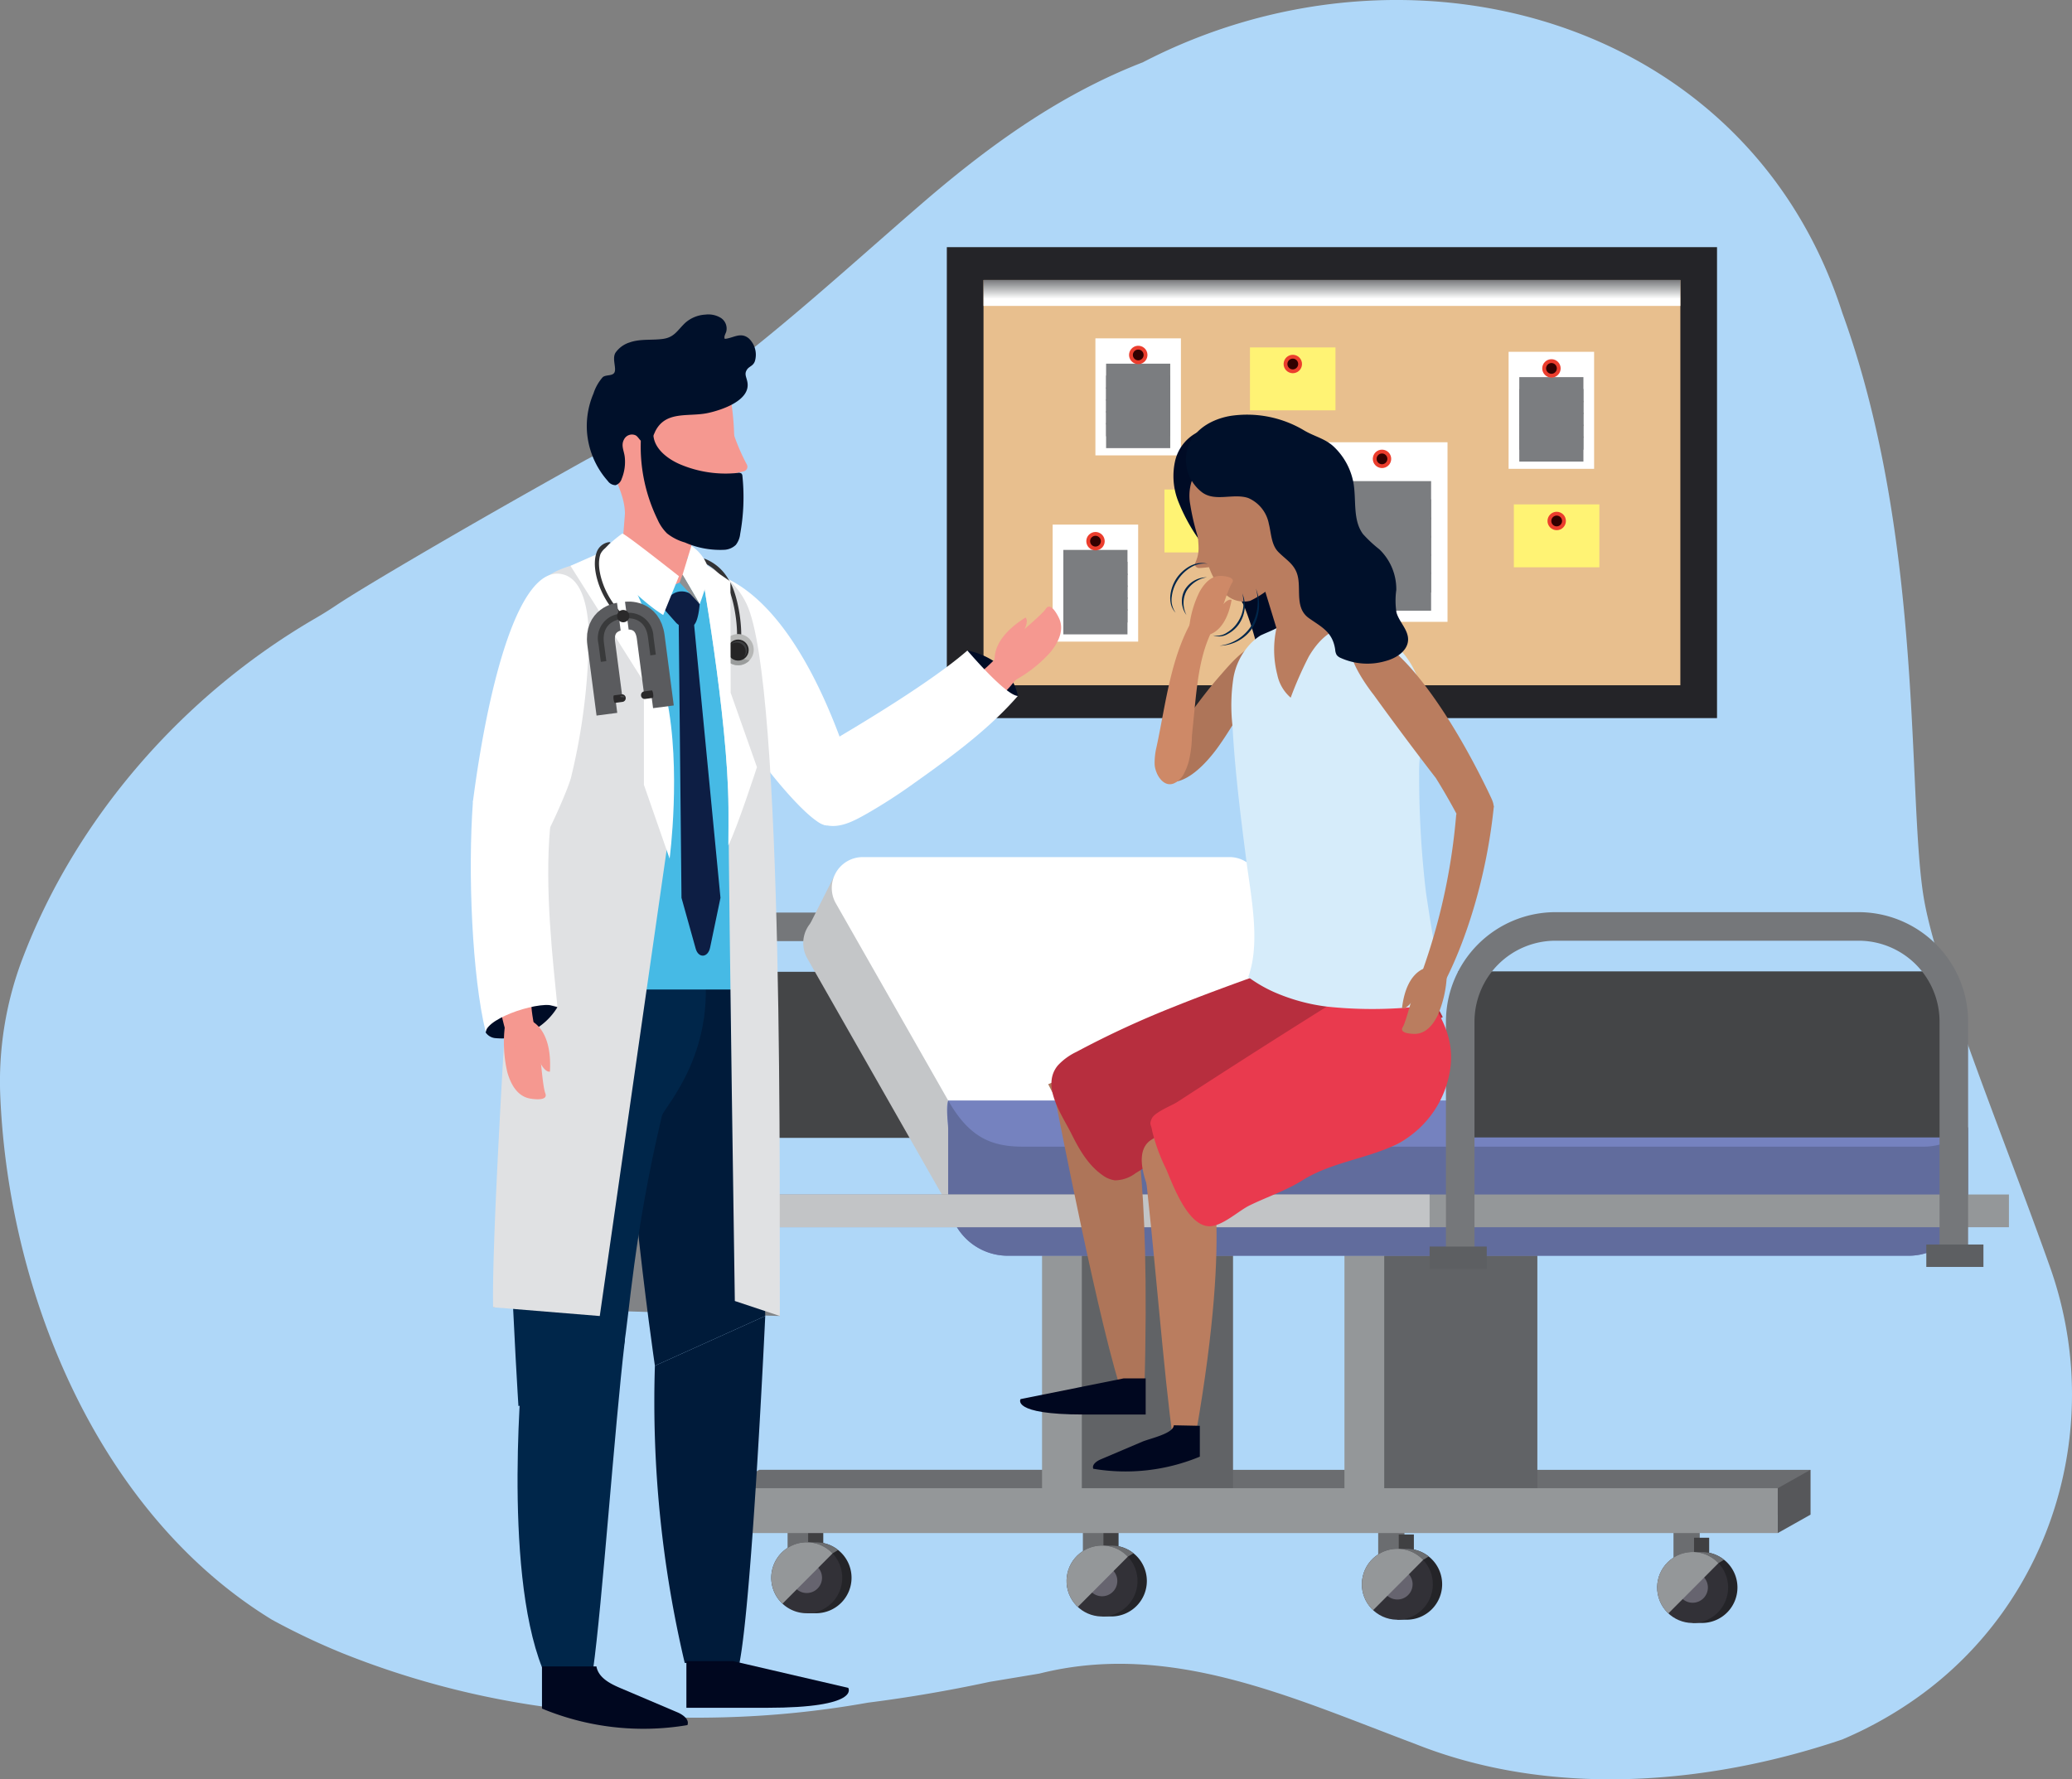 <svg xmlns="http://www.w3.org/2000/svg" xmlns:xlink="http://www.w3.org/1999/xlink" width="308.902" height="265.33" viewBox="0 0 308.902 265.33">
  <rect x="0" y="0" width="308.902" height="265.33" fill="#808080" stroke="none"/>
  <defs>
    <linearGradient id="linear-gradient" x1="0.5" y1="0.726" x2="0.5" y2="-0.938" gradientUnits="objectBoundingBox">
      <stop offset="0" stop-color="#fff"/>
      <stop offset="0.43" stop-color="#797b7e"/>
    </linearGradient>
  </defs>
  <g id="Grupo_12013" data-name="Grupo 12013" transform="translate(-177.84 -1228.949)">
    <path id="Trazado_10309" data-name="Trazado 10309" d="M629.422,173.247c-14.153-44.145-64.86-57.818-104.3-37.357q-3.609,1.4-7.023,3.109c-9.121,4.537-17.35,10.614-25.327,17.451-16.522,14.243-31.905,29.057-50.553,38.663-2.188,1.221-6.439,3.6-11.338,6.382-9.8,5.566-22.174,12.8-25.987,15.356q-1.476.99-3.012,1.884c-19.87,11.506-35.824,29.89-43.772,50.829l-.04.1a51.639,51.639,0,0,0-3.262,20.472c1.29,29.918,14.924,62.349,40.5,77.989a103.249,103.249,0,0,0,10.579,5.019,128.713,128.713,0,0,0,34.181,8.468,152.587,152.587,0,0,0,22.39,1.071,143.618,143.618,0,0,0,21.714-2.193c6.124-.774,12.185-1.822,18.126-3.1,2.526-.419,5.017-.832,7.429-1.236,19.509-4.911,37.74,3.635,55.972,10.472,19.941,7.976,43.3,6.267,63.71-.642a58.8,58.8,0,0,0,10.009-5.433q.588-.4,1.166-.808c20.248-14.4,28.11-40.723,19.823-64.147-6.541-18.487-16.624-42.85-18.759-54.641C639.011,246.373,641.821,207.393,629.422,173.247Z" transform="translate(-176.922 1102.358)" fill="#afd7f8"/>
    <g id="Grupo_10507" data-name="Grupo 10507" transform="translate(3999.713 1079.539)">
      <g id="Grupo_10453" data-name="Grupo 10453" transform="translate(-3680.715 186.266)">
        <g id="Grupo_10445" data-name="Grupo 10445" transform="translate(0 0)">
          <rect id="Rectángulo_2799" data-name="Rectángulo 2799" width="114.822" height="70.228" fill="#242428"/>
          <rect id="Rectángulo_2800" data-name="Rectángulo 2800" width="103.887" height="60.434" transform="translate(5.468 4.897)" fill="#e8bf8e"/>
          <rect id="Rectángulo_2801" data-name="Rectángulo 2801" width="103.887" height="3.865" transform="translate(5.468 4.897)" fill="url(#linear-gradient)" style="mix-blend-mode: multiply;isolation: isolate"/>
        </g>
        <g id="Grupo_10446" data-name="Grupo 10446" transform="translate(15.776 41.372)">
          <rect id="Rectángulo_2802" data-name="Rectángulo 2802" width="12.748" height="17.45" fill="#fff"/>
          <line id="Línea_108" data-name="Línea 108" x2="9.561" transform="translate(1.594 5.646)" fill="none" stroke="#7b7d80" stroke-miterlimit="10" stroke-width="3.742"/>
          <line id="Línea_109" data-name="Línea 109" x2="9.561" transform="translate(1.594 7.417)" fill="none" stroke="#7b7d80" stroke-miterlimit="10" stroke-width="3.742"/>
          <line id="Línea_110" data-name="Línea 110" x2="9.561" transform="translate(1.594 9.188)" fill="none" stroke="#7b7d80" stroke-miterlimit="10" stroke-width="3.742"/>
          <line id="Línea_111" data-name="Línea 111" x2="9.561" transform="translate(1.594 10.958)" fill="none" stroke="#7b7d80" stroke-miterlimit="10" stroke-width="3.742"/>
          <line id="Línea_112" data-name="Línea 112" x2="9.561" transform="translate(1.594 12.729)" fill="none" stroke="#7b7d80" stroke-miterlimit="10" stroke-width="3.742"/>
          <line id="Línea_113" data-name="Línea 113" x2="9.561" transform="translate(1.594 14.499)" fill="none" stroke="#7b7d80" stroke-miterlimit="10" stroke-width="3.742"/>
          <circle id="Elipse_674" data-name="Elipse 674" cx="1.372" cy="1.372" r="1.372" transform="translate(4.448 2.474) rotate(-45)" fill="#eb3d2d"/>
          <path id="Trazado_10197" data-name="Trazado 10197" d="M-3011.444,656.978a.8.8,0,0,1-.8.8.8.8,0,0,1-.8-.8.8.8,0,0,1,.8-.8A.8.8,0,0,1-3011.444,656.978Z" transform="translate(3018.63 -654.504)" fill="#310000"/>
        </g>
        <g id="Grupo_10447" data-name="Grupo 10447" transform="translate(22.15 13.6)">
          <rect id="Rectángulo_2803" data-name="Rectángulo 2803" width="12.748" height="17.45" fill="#fff"/>
          <line id="Línea_114" data-name="Línea 114" x2="9.561" transform="translate(1.594 5.646)" fill="none" stroke="#7b7d80" stroke-miterlimit="10" stroke-width="3.742"/>
          <line id="Línea_115" data-name="Línea 115" x2="9.561" transform="translate(1.594 7.417)" fill="none" stroke="#7b7d80" stroke-miterlimit="10" stroke-width="3.742"/>
          <line id="Línea_116" data-name="Línea 116" x2="9.561" transform="translate(1.594 9.188)" fill="none" stroke="#7b7d80" stroke-miterlimit="10" stroke-width="3.742"/>
          <line id="Línea_117" data-name="Línea 117" x2="9.561" transform="translate(1.594 10.958)" fill="none" stroke="#7b7d80" stroke-miterlimit="10" stroke-width="3.742"/>
          <line id="Línea_118" data-name="Línea 118" x2="9.561" transform="translate(1.594 12.729)" fill="none" stroke="#7b7d80" stroke-miterlimit="10" stroke-width="3.742"/>
          <line id="Línea_119" data-name="Línea 119" x2="9.561" transform="translate(1.594 14.499)" fill="none" stroke="#7b7d80" stroke-miterlimit="10" stroke-width="3.742"/>
          <circle id="Elipse_675" data-name="Elipse 675" cx="1.372" cy="1.372" r="1.372" transform="translate(4.462 2.242) rotate(-38.115)" fill="#eb3d2d"/>
          <path id="Trazado_10198" data-name="Trazado 10198" d="M-2966.542,461.339a.8.8,0,0,1-.8.8.8.8,0,0,1-.8-.8.8.8,0,0,1,.8-.8A.8.8,0,0,1-2966.542,461.339Z" transform="translate(2973.728 -458.865)" fill="#310000"/>
        </g>
        <g id="Grupo_10448" data-name="Grupo 10448" transform="translate(83.75 15.606)">
          <rect id="Rectángulo_2804" data-name="Rectángulo 2804" width="12.748" height="17.45" fill="#fff"/>
          <line id="Línea_120" data-name="Línea 120" x2="9.561" transform="translate(1.594 5.646)" fill="none" stroke="#7b7d80" stroke-miterlimit="10" stroke-width="3.742"/>
          <line id="Línea_121" data-name="Línea 121" x2="9.561" transform="translate(1.594 7.417)" fill="none" stroke="#7b7d80" stroke-miterlimit="10" stroke-width="3.742"/>
          <line id="Línea_122" data-name="Línea 122" x2="9.561" transform="translate(1.594 9.188)" fill="none" stroke="#7b7d80" stroke-miterlimit="10" stroke-width="3.742"/>
          <line id="Línea_123" data-name="Línea 123" x2="9.561" transform="translate(1.594 10.958)" fill="none" stroke="#7b7d80" stroke-miterlimit="10" stroke-width="3.742"/>
          <line id="Línea_124" data-name="Línea 124" x2="9.561" transform="translate(1.594 12.729)" fill="none" stroke="#7b7d80" stroke-miterlimit="10" stroke-width="3.742"/>
          <line id="Línea_125" data-name="Línea 125" x2="9.561" transform="translate(1.594 14.499)" fill="none" stroke="#7b7d80" stroke-miterlimit="10" stroke-width="3.742"/>
          <circle id="Elipse_676" data-name="Elipse 676" cx="1.372" cy="1.372" r="1.372" transform="translate(4.448 2.474) rotate(-45)" fill="#eb3d2d"/>
          <path id="Trazado_10199" data-name="Trazado 10199" d="M-2532.6,475.472a.8.8,0,0,1-.8.8.8.8,0,0,1-.8-.8.8.8,0,0,1,.8-.8A.8.8,0,0,1-2532.6,475.472Z" transform="translate(2539.79 -472.997)" fill="#310000"/>
        </g>
        <g id="Grupo_10449" data-name="Grupo 10449" transform="translate(55.081 29.095)">
          <rect id="Rectángulo_2805" data-name="Rectángulo 2805" width="19.561" height="26.777" fill="#fff"/>
          <line id="Línea_126" data-name="Línea 126" x2="14.671" transform="translate(2.445 8.664)" fill="none" stroke="#7b7d80" stroke-miterlimit="10" stroke-width="5.742"/>
          <line id="Línea_127" data-name="Línea 127" x2="14.671" transform="translate(2.445 11.381)" fill="none" stroke="#7b7d80" stroke-miterlimit="10" stroke-width="5.742"/>
          <line id="Línea_128" data-name="Línea 128" x2="14.671" transform="translate(2.445 14.098)" fill="none" stroke="#7b7d80" stroke-miterlimit="10" stroke-width="5.742"/>
          <line id="Línea_129" data-name="Línea 129" x2="14.671" transform="translate(2.445 16.815)" fill="none" stroke="#7b7d80" stroke-miterlimit="10" stroke-width="5.742"/>
          <line id="Línea_130" data-name="Línea 130" x2="14.671" transform="translate(2.445 19.532)" fill="none" stroke="#7b7d80" stroke-miterlimit="10" stroke-width="5.742"/>
          <line id="Línea_131" data-name="Línea 131" x2="14.671" transform="translate(2.445 22.249)" fill="none" stroke="#7b7d80" stroke-miterlimit="10" stroke-width="5.742"/>
          <circle id="Elipse_677" data-name="Elipse 677" cx="1.372" cy="1.372" r="1.372" transform="translate(8.145 3.494) rotate(-76.717)" fill="#eb3d2d"/>
          <path id="Trazado_10200" data-name="Trazado 10200" d="M-2710.562,570.491a.8.8,0,0,1-.8.8.8.8,0,0,1-.8-.8.8.8,0,0,1,.8-.8A.8.8,0,0,1-2710.562,570.491Z" transform="translate(2721.155 -568.017)" fill="#310000"/>
        </g>
        <g id="Grupo_10450" data-name="Grupo 10450" transform="translate(32.443 36.143)">
          <rect id="Rectángulo_2806" data-name="Rectángulo 2806" width="12.748" height="9.38" fill="#fff374"/>
          <circle id="Elipse_678" data-name="Elipse 678" cx="1.372" cy="1.372" r="1.372" transform="translate(5.017 1.102)" fill="#eb3d2d"/>
          <path id="Trazado_10201" data-name="Trazado 10201" d="M-2894.033,620.142a.8.8,0,0,1-.8.8.8.8,0,0,1-.8-.8.8.8,0,0,1,.8-.8A.8.8,0,0,1-2894.033,620.142Z" transform="translate(2901.219 -617.668)" fill="#310000"/>
        </g>
        <g id="Grupo_10451" data-name="Grupo 10451" transform="translate(45.191 14.951)">
          <rect id="Rectángulo_2807" data-name="Rectángulo 2807" width="12.748" height="9.38" fill="#fff374"/>
          <circle id="Elipse_679" data-name="Elipse 679" cx="1.372" cy="1.372" r="1.372" transform="translate(4.738 3.494) rotate(-76.718)" fill="#eb3d2d"/>
          <path id="Trazado_10202" data-name="Trazado 10202" d="M-2804.23,470.857a.8.8,0,0,1-.8.8.8.8,0,0,1-.8-.8.8.8,0,0,1,.8-.8A.8.8,0,0,1-2804.23,470.857Z" transform="translate(2811.416 -468.383)" fill="#310000"/>
        </g>
        <g id="Grupo_10452" data-name="Grupo 10452" transform="translate(84.533 38.359)">
          <rect id="Rectángulo_2808" data-name="Rectángulo 2808" width="12.748" height="9.38" fill="#fff374"/>
          <circle id="Elipse_680" data-name="Elipse 680" cx="1.372" cy="1.372" r="1.372" transform="translate(4.448 2.474) rotate(-45)" fill="#eb3d2d"/>
          <path id="Trazado_10203" data-name="Trazado 10203" d="M-2527.092,635.751a.8.8,0,0,1-.8.8.8.8,0,0,1-.8-.8.8.8,0,0,1,.8-.8A.8.8,0,0,1-2527.092,635.751Z" transform="translate(2534.278 -633.277)" fill="#310000"/>
        </g>
      </g>
      <g id="Grupo_10466" data-name="Grupo 10466" transform="translate(-3738.29 277.22)">
        <g id="Grupo_10455" data-name="Grupo 10455" transform="translate(31.401 98.846)">
          <rect id="Rectángulo_2809" data-name="Rectángulo 2809" width="3.913" height="4.831" transform="translate(2.433)" fill="#6b6d70"/>
          <rect id="Rectángulo_2810" data-name="Rectángulo 2810" width="2.255" height="3.066" transform="translate(5.498 1.196)" fill="#404042"/>
          <g id="Grupo_10454" data-name="Grupo 10454" transform="translate(0 3.33)">
            <path id="Trazado_10204" data-name="Trazado 10204" d="M-3327.574,1718.7a5.289,5.289,0,0,0-5.169-5.287v0h-1.509v.185a5.291,5.291,0,0,0-3.9,5.1,5.291,5.291,0,0,0,3.9,5.1v.185h1.509v0A5.289,5.289,0,0,0-3327.574,1718.7Z" transform="translate(3339.542 -1713.407)" fill="#242428"/>
            <path id="Trazado_10205" data-name="Trazado 10205" d="M-3332.784,1717.164c.738-.76,2.353-2.095,2.376-2.1.175-.117.66-.394.836-.506a5.266,5.266,0,0,0-3.172-1.15v0h-1.509v.185a5.291,5.291,0,0,0-3.9,5.1,5.257,5.257,0,0,0,.887,2.93C-3335.77,1720.142-3334.252,1718.676-3332.784,1717.164Z" transform="translate(3339.542 -1713.407)" fill="#6b6d70"/>
            <path id="Trazado_10206" data-name="Trazado 10206" d="M-3337.354,1718.7a5.29,5.29,0,0,1-5.29,5.29,5.29,5.29,0,0,1-5.29-5.29,5.29,5.29,0,0,1,5.29-5.29A5.29,5.29,0,0,1-3337.354,1718.7Z" transform="translate(3347.934 -1713.407)" fill="#323137"/>
            <path id="Trazado_10207" data-name="Trazado 10207" d="M-3322.141,1736.925a2.274,2.274,0,0,1-2.274,2.274,2.274,2.274,0,0,1-2.274-2.274,2.274,2.274,0,0,1,2.274-2.274A2.274,2.274,0,0,1-3322.141,1736.925Z" transform="translate(3329.706 -1731.635)" fill="#66646f"/>
            <path id="Trazado_10208" data-name="Trazado 10208" d="M-3346.258,1722.558q3.734-3.742,7.459-7.492a5.274,5.274,0,0,0-3.845-1.659,5.29,5.29,0,0,0-5.29,5.29A5.273,5.273,0,0,0-3346.258,1722.558Z" transform="translate(3347.934 -1713.407)" fill="#949799"/>
          </g>
        </g>
        <g id="Grupo_10457" data-name="Grupo 10457" transform="translate(73.609 99.331)">
          <rect id="Rectángulo_2811" data-name="Rectángulo 2811" width="3.913" height="4.831" transform="translate(4.249)" fill="#6b6d70"/>
          <rect id="Rectángulo_2812" data-name="Rectángulo 2812" width="2.255" height="3.066" transform="translate(7.314 1.196)" fill="#404042"/>
          <g id="Grupo_10456" data-name="Grupo 10456" transform="translate(0 1.513)">
            <path id="Trazado_10209" data-name="Trazado 10209" d="M-3017.445,1722.113a5.289,5.289,0,0,0-5.169-5.287v0h-1.509v.185a5.291,5.291,0,0,0-3.9,5.1,5.291,5.291,0,0,0,3.9,5.1v.185h1.509v0A5.289,5.289,0,0,0-3017.445,1722.113Z" transform="translate(3031.23 -1715.006)" fill="#242428"/>
            <path id="Trazado_10210" data-name="Trazado 10210" d="M-3022.655,1720.58c.738-.76,2.352-2.095,2.376-2.1.175-.117.66-.394.837-.506a5.268,5.268,0,0,0-3.173-1.15v0h-1.509v.185a5.291,5.291,0,0,0-3.9,5.1,5.26,5.26,0,0,0,.887,2.93C-3025.641,1723.558-3024.123,1722.092-3022.655,1720.58Z" transform="translate(3031.23 -1715.006)" fill="#6b6d70"/>
            <circle id="Elipse_681" data-name="Elipse 681" cx="5.29" cy="5.29" r="5.29" transform="translate(0 4.769) rotate(-26.79)" fill="#323137"/>
            <circle id="Elipse_682" data-name="Elipse 682" cx="2.274" cy="2.274" r="2.274" transform="matrix(0.848, -0.531, 0.531, 0.848, 3.972, 6.386)" fill="#66646f"/>
            <path id="Trazado_10211" data-name="Trazado 10211" d="M-3036.13,1725.974q3.734-3.741,7.459-7.492a5.274,5.274,0,0,0-3.845-1.659,5.29,5.29,0,0,0-5.29,5.29A5.274,5.274,0,0,0-3036.13,1725.974Z" transform="translate(3039.623 -1715.006)" fill="#949799"/>
          </g>
        </g>
        <g id="Grupo_10459" data-name="Grupo 10459" transform="translate(118.406 99.816)">
          <rect id="Rectángulo_2813" data-name="Rectángulo 2813" width="3.913" height="4.831" transform="translate(3.477)" fill="#6b6d70"/>
          <rect id="Rectángulo_2814" data-name="Rectángulo 2814" width="2.255" height="3.066" transform="translate(6.542 1.196)" fill="#404042"/>
          <g id="Grupo_10458" data-name="Grupo 10458" transform="translate(0 2.285)">
            <path id="Trazado_10212" data-name="Trazado 10212" d="M-2707.317,1725.528a5.289,5.289,0,0,0-5.169-5.287v0H-2714v.185a5.291,5.291,0,0,0-3.9,5.1,5.291,5.291,0,0,0,3.9,5.1v.185h1.509v0A5.289,5.289,0,0,0-2707.317,1725.528Z" transform="translate(2720.33 -1719.193)" fill="#242428"/>
            <path id="Trazado_10213" data-name="Trazado 10213" d="M-2712.527,1723.995c.738-.76,2.352-2.095,2.376-2.1.175-.117.659-.394.836-.506a5.266,5.266,0,0,0-3.172-1.15v0H-2714v.185a5.291,5.291,0,0,0-3.9,5.1,5.26,5.26,0,0,0,.887,2.93C-2715.513,1726.973-2713.995,1725.507-2712.527,1723.995Z" transform="translate(2720.33 -1719.193)" fill="#6b6d70"/>
            <circle id="Elipse_683" data-name="Elipse 683" cx="5.29" cy="5.29" r="5.29" transform="translate(0 10.314) rotate(-77.142)" fill="#323137"/>
            <circle id="Elipse_684" data-name="Elipse 684" cx="2.274" cy="2.274" r="2.274" transform="translate(3.268 5.365) rotate(-27.453)" fill="#66646f"/>
            <path id="Trazado_10214" data-name="Trazado 10214" d="M-2726,1729.389q3.734-3.741,7.459-7.492a5.274,5.274,0,0,0-3.845-1.659,5.29,5.29,0,0,0-5.29,5.29A5.274,5.274,0,0,0-2726,1729.389Z" transform="translate(2728.722 -1719.193)" fill="#949799"/>
          </g>
        </g>
        <g id="Grupo_10461" data-name="Grupo 10461" transform="translate(161.88 100.301)">
          <rect id="Rectángulo_2815" data-name="Rectángulo 2815" width="3.913" height="4.831" transform="translate(4.028)" fill="#6b6d70"/>
          <rect id="Rectángulo_2816" data-name="Rectángulo 2816" width="2.255" height="3.066" transform="translate(7.093 1.196)" fill="#404042"/>
          <g id="Grupo_10460" data-name="Grupo 10460" transform="translate(0 1.735)">
            <path id="Trazado_10215" data-name="Trazado 10215" d="M-2397.188,1728.944a5.289,5.289,0,0,0-5.169-5.287v0h-1.509v.185a5.292,5.292,0,0,0-3.9,5.1,5.292,5.292,0,0,0,3.9,5.1v.185h1.509v0A5.289,5.289,0,0,0-2397.188,1728.944Z" transform="translate(2410.751 -1722.059)" fill="#242428"/>
            <path id="Trazado_10216" data-name="Trazado 10216" d="M-2402.4,1727.411c.738-.76,2.352-2.095,2.376-2.1.175-.117.66-.394.837-.506a5.266,5.266,0,0,0-3.172-1.15v0h-1.509v.185a5.292,5.292,0,0,0-3.9,5.1,5.261,5.261,0,0,0,.887,2.93C-2405.384,1730.389-2403.866,1728.923-2402.4,1727.411Z" transform="translate(2410.751 -1722.059)" fill="#6b6d70"/>
            <circle id="Elipse_685" data-name="Elipse 685" cx="5.29" cy="5.29" r="5.29" transform="translate(0 3.958) rotate(-21.971)" fill="#323137"/>
            <circle id="Elipse_686" data-name="Elipse 686" cx="2.274" cy="2.274" r="2.274" transform="matrix(0.925, -0.379, 0.379, 0.925, 3.918, 5.642)" fill="#66646f"/>
            <path id="Trazado_10217" data-name="Trazado 10217" d="M-2415.874,1732.8q3.735-3.741,7.459-7.492a5.273,5.273,0,0,0-3.845-1.659,5.29,5.29,0,0,0-5.29,5.29A5.275,5.275,0,0,0-2415.874,1732.8Z" transform="translate(2419.144 -1722.059)" fill="#949799"/>
          </g>
        </g>
        <rect id="Rectángulo_2817" data-name="Rectángulo 2817" width="156.718" height="6.69" transform="translate(29.6 91.375)" fill="#6b6d70"/>
        <path id="Trazado_10218" data-name="Trazado 10218" d="M-3394.9,1640.062l4.866-2.737h48.1l-4.713,7.4-48.252-3.7" transform="translate(3419.631 -1545.95)" fill="#6b6d70"/>
        <rect id="Rectángulo_2818" data-name="Rectángulo 2818" width="25.507" height="38.407" transform="translate(74.735 56.314)" fill="#616366"/>
        <rect id="Rectángulo_2819" data-name="Rectángulo 2819" width="25.507" height="38.407" transform="translate(120.104 58.138)" fill="#616366"/>
        <rect id="Rectángulo_2820" data-name="Rectángulo 2820" width="5.93" height="38.407" transform="translate(71.77 58.138)" fill="#949799"/>
        <rect id="Rectángulo_2821" data-name="Rectángulo 2821" width="5.93" height="38.407" transform="translate(116.854 58.138)" fill="#949799"/>
        <rect id="Rectángulo_2822" data-name="Rectángulo 2822" width="74.051" height="24.764" transform="translate(7.907 17.105)" fill="#444547"/>
        <g id="Grupo_10463" data-name="Grupo 10463" transform="translate(3.649 8.274)">
          <g id="Grupo_10462" data-name="Grupo 10462" transform="translate(2.433)">
            <path id="Trazado_10219" data-name="Trazado 10219" d="M-3452.695,1068.25v34.643h4.258V1068.25a16.343,16.343,0,0,0-16.324-16.325h-45.2a16.343,16.343,0,0,0-16.324,16.325v34.908h4.258V1068.25a12.081,12.081,0,0,1,12.067-12.067h45.2A12.081,12.081,0,0,1-3452.695,1068.25Z" transform="translate(3526.289 -1051.925)" fill="#75777a"/>
          </g>
          <rect id="Rectángulo_2823" data-name="Rectángulo 2823" width="8.515" height="3.345" transform="translate(0 49.864)" fill="#5d5f62"/>
        </g>
        <path id="Trazado_10220" data-name="Trazado 10220" d="M-3255.09,1051.482h-54.685a4.614,4.614,0,0,0-4.009,6.9l22.832,40.077h69.945l-30.256-44.938A4.614,4.614,0,0,0-3255.09,1051.482Z" transform="translate(3350.557 -1043.271)" fill="#c4c6c8"/>
        <path id="Trazado_10221" data-name="Trazado 10221" d="M-3306.919,1017.541l3.816-7.573,9.646,9.28-11.962,3.852Z" transform="translate(3344.142 -1007.65)" fill="#c4c6c8"/>
        <path id="Trazado_10222" data-name="Trazado 10222" d="M-3225.1,993.641h-54.684a4.614,4.614,0,0,0-4.009,6.9l22.832,40.077h69.945l-30.256-44.938A4.614,4.614,0,0,0-3225.1,993.641Z" transform="translate(3324.823 -993.641)" fill="#fff"/>
        <path id="Trazado_10223" data-name="Trazado 10223" d="M-3012.841,1249.347h-150.331c-.4,1,0,3.344,0,4.485v9.807a8.878,8.878,0,0,0,8.853,8.853h134.349a8.816,8.816,0,0,0,6.068-2.425q.24-2.173.6-4.329.206-1.233.462-2.458Z" transform="translate(3220.953 -1213.048)" fill="#7582bf"/>
        <path id="Trazado_10224" data-name="Trazado 10224" d="M-3017.384,1256.228h-134.349c-4.693,0-8-1.374-11.134-6.881-.284,2.763,0,2.208,0,4.485v9.807a8.879,8.879,0,0,0,8.853,8.853h134.349a8.879,8.879,0,0,0,8.853-8.853v-9.807c0-.176-.007-.35-.017-.523A8.835,8.835,0,0,1-3017.384,1256.228Z" transform="translate(3220.647 -1213.048)" fill="#616c9d"/>
        <rect id="Rectángulo_2824" data-name="Rectángulo 2824" width="74.05" height="24.764" transform="translate(133.808 17.042)" fill="#444547"/>
        <rect id="Rectángulo_2825" data-name="Rectángulo 2825" width="215.917" height="4.882" transform="translate(0 50.313)" fill="#949799"/>
        <rect id="Rectángulo_2826" data-name="Rectángulo 2826" width="129.55" height="4.882" transform="translate(0 50.313)" fill="#c2c4c6"/>
        <g id="Grupo_10465" data-name="Grupo 10465" transform="translate(129.55 8.211)">
          <g id="Grupo_10464" data-name="Grupo 10464" transform="translate(2.433)">
            <path id="Trazado_10225" data-name="Trazado 10225" d="M-2635.134,1102.715v-34.908a12.081,12.081,0,0,1,12.067-12.067h45.2a12.081,12.081,0,0,1,12.067,12.067v34.908h4.258v-34.908a16.343,16.343,0,0,0-16.324-16.324h-45.2a16.343,16.343,0,0,0-16.324,16.324v34.908Z" transform="translate(2639.391 -1051.482)" fill="#75777a"/>
          </g>
          <rect id="Rectángulo_2827" data-name="Rectángulo 2827" width="8.515" height="3.345" transform="translate(0 49.865)" fill="#5d5f62"/>
          <rect id="Rectángulo_2828" data-name="Rectángulo 2828" width="8.515" height="3.345" transform="translate(74.05 49.56)" fill="#5d5f62"/>
        </g>
        <path id="Trazado_10226" data-name="Trazado 10226" d="M-2286.051,1637.325l-4.866,2.737v6.69l4.866-2.737Z" transform="translate(2472.368 -1545.95)" fill="#56575a"/>
        <rect id="Rectángulo_2829" data-name="Rectángulo 2829" width="156.717" height="6.69" transform="translate(24.734 94.112)" fill="#949799"/>
      </g>
      <g id="Grupo_10489" data-name="Grupo 10489" transform="translate(-3751.685 196.303)">
        <path id="Trazado_10227" data-name="Trazado 10227" d="M-3640.047,1062.654l42.746,1.3-13.45-68.118Z" transform="translate(3643.375 -914.604)" fill="#818386"/>
        <path id="Trazado_10228" data-name="Trazado 10228" d="M-3496.658,623.254l-9.521-1.152-.9,11.35,10.964.562Z" transform="translate(3529.282 -593.927)" fill="#f59890"/>
        <g id="Grupo_10474" data-name="Grupo 10474" transform="translate(28.686 37.974)">
          <path id="Trazado_10229" data-name="Trazado 10229" d="M-3141.989,776.663s6.3.961,7.534,6.766a1.959,1.959,0,0,1-1.777-.023c-2.834-1.1-5.851-3.027-5.757-6.744" transform="translate(3187.336 -764.522)" fill="#000c26"/>
          <path id="Trazado_10230" data-name="Trazado 10230" d="M-3113.15,749.322s-1.6-3.563,4.408-7.325c0,0,.778.55-.79,2.837a38.393,38.393,0,0,1-2.854,3.8A4,4,0,0,1-3113.15,749.322Z" transform="translate(3162.754 -734.777)" fill="#f59890"/>
          <path id="Trazado_10231" data-name="Trazado 10231" d="M-3109.6,741.653a19.671,19.671,0,0,0,5.526-4.341c2.058-2.565,1.631-4.237,1.21-5.1-.287-.585-1.246-2.364-1.928-1.33s-5.053,4.55-6.036,5.555a5.832,5.832,0,0,0-1.421,3.464A27,27,0,0,0-3109.6,741.653Z" transform="translate(3161.84 -724.971)" fill="#f59890"/>
          <g id="Grupo_10467" data-name="Grupo 10467" transform="translate(26.225 11.434)">
            <path id="Trazado_10232" data-name="Trazado 10232" d="M-3274.785,796.163c-1.593-.38-1.5.6-1.746-1.814-.207-2.026-.133-5.865-.135-5.864,8.779-5.09,17.879-9.412,22.919-14.507,5.648-5.709,4.767,1.027,4.767,1.027C-3254.255,782.275-3264.277,789.829-3274.785,796.163Z" transform="translate(3276.677 -771.683)" fill="#f59890"/>
          </g>
          <g id="Grupo_10468" data-name="Grupo 10468" transform="translate(4.769 1.302)">
            <path id="Trazado_10233" data-name="Trazado 10233" d="M-3407.346,733.8c.747.052.974.213,2.346-1.182,1.072-1.089.441-2.2.01-3.374-6.867-17.275-15.483-29.7-20.59-28.9-4.916.773-.225,10.475-.225,10.475a130.627,130.627,0,0,0,9.111,16.1c1.015,1.519,7.117,9.946,8.735,9.965C-3407.958,736.885-3407.347,733.8-3407.346,733.8Z" transform="translate(3427.824 -700.308)" fill="#f59890"/>
          </g>
          <g id="Grupo_10470" data-name="Grupo 10470" transform="translate(22.171 12.141)">
            <g id="Grupo_10469" data-name="Grupo 10469">
              <path id="Trazado_10234" data-name="Trazado 10234" d="M-3282.061,776.663c1.088,1.254,5.792,6.643,7.519,6.777-4.335,4.984-9.953,9.092-15.311,12.895a80.9,80.9,0,0,1-7.2,4.659c-1.927,1.08-4.2,2.368-6.484,1.6-1.633-.547-1.24-1.619-1.314-2.933-.058-1-.12-2.007-.151-3.014-.014-.461-.45-4.631-.093-4.826C-3297.1,787.186-3287.279,781.19-3282.061,776.663Z" transform="translate(3305.237 -776.663)" fill="#fff"/>
            </g>
          </g>
          <g id="Grupo_10473" data-name="Grupo 10473">
            <g id="Grupo_10472" data-name="Grupo 10472">
              <g id="Grupo_10471" data-name="Grupo 10471">
                <path id="Trazado_10235" data-name="Trazado 10235" d="M-3436.17,725.928c.747.052.974.213,2.346-1.182,1.072-1.089.357-4-.074-5.176-4.782-14.279-13.393-30.255-26.134-28.266-4.931.77,4.886,13,4.886,13a92.843,92.843,0,0,0,8.363,15.41c1.015,1.519,7.536,9.729,9.805,9.646C-3436.976,729.358-3436.171,725.927-3436.17,725.928Z" transform="translate(3461.417 -691.136)" fill="#fff"/>
              </g>
            </g>
          </g>
        </g>
        <path id="Trazado_10236" data-name="Trazado 10236" d="M-3481.07,1122.853l.963,49.143-16.451,7.424s-6.208-42.294-3.826-55.529C-3499.646,1119.788-3481.07,1122.853-3481.07,1122.853Z" transform="translate(3524.005 -1022.65)" fill="#001b3a"/>
        <path id="Trazado_10237" data-name="Trazado 10237" d="M-3596.031,1087.156c2.861,14.447-5.648,23.057-5.96,24.375-4.231,17.825-4.852,29.811-5.7,34.465-1.025,5.61-15.691,8.808-15.691,8.808s-2.882-45.248-1-57.642C-3623.759,1093.034-3596.911,1082.713-3596.031,1087.156Z" transform="translate(3630.484 -992.029)" fill="#00264a"/>
        <path id="Trazado_10238" data-name="Trazado 10238" d="M-3542.3,724.406l-27.159-.18c-.307-12.378-2.984-42.513-.139-44.877,7.375-6.127,15.433-5.968,21.733-1.711C-3545.452,679.273-3542.667,711.512-3542.3,724.406Z" transform="translate(3584.044 -638.954)" fill="#f59890"/>
        <path id="Trazado_10239" data-name="Trazado 10239" d="M-3392.889,941.6" transform="translate(3431.303 -868.074)" fill="#f59890"/>
        <path id="Trazado_10240" data-name="Trazado 10240" d="M-3569.875,683.945c-1.45-2.464-4.322-6.241-8.328-6.895a3.083,3.083,0,0,1,.347.148c.75,1.613-.106,4.061-3.488,4.061a9.716,9.716,0,0,1-5.823-2.268,4.773,4.773,0,0,1-1.4-2.25c-3.148.668-9.941,2.642-11.921,4.934-2.238,2.589.057,44.992.438,59.8h31.713C-3568.436,726.1-3565.476,691.419-3569.875,683.945Z" transform="translate(3610.265 -640.811)" fill="#46bae5"/>
        <path id="Trazado_10241" data-name="Trazado 10241" d="M-3415.846,689.812c-1.536-3.219-4.035-4.917-6.948-6.268,0,0,4.179,23.119,4.245,36.633.075,15.557.949,73.583.949,73.583l6.711,2.233C-3410.984,780.62-3410.182,701.682-3415.846,689.812Z" transform="translate(3456.963 -646.647)" fill="#e0e1e3"/>
        <path id="Trazado_10242" data-name="Trazado 10242" d="M-3622.25,681.094a3.787,3.787,0,0,1,0-3.181v-.442c-3.306.838-10.593,1.45-11.456,5.4-.782,3.573-6.825,90.074-6.445,106.618l15.9,1.3,10.412-72.569-1.516-20.528Z" transform="translate(3643.479 -641.436)" fill="#e0e1e3"/>
        <g id="Grupo_10479" data-name="Grupo 10479" transform="translate(0 38.65)">
          <path id="Trazado_10243" data-name="Trazado 10243" d="M-3637.165,1147.054s-9.692-3.119-10.695,3.771a1.959,1.959,0,0,0,1.56.852,9.706,9.706,0,0,0,9.135-4.623" transform="translate(3650.079 -1082.404)" fill="#000c26"/>
          <path id="Trazado_10244" data-name="Trazado 10244" d="M-3604.575,1163.785s3.831.757,3.429,7.831c0,0-.9.317-1.858-2.284a38.456,38.456,0,0,1-1.451-4.526A4.02,4.02,0,0,1-3604.575,1163.785Z" transform="translate(3612.942 -1097.365)" fill="#f59890"/>
          <path id="Trazado_10245" data-name="Trazado 10245" d="M-3628.591,1163.277a19.671,19.671,0,0,0,.348,7.018c.9,3.162,2.514,3.78,3.459,3.933.643.1,2.65.35,2.2-.805s-.792-6.754-1.044-8.137a5.832,5.832,0,0,0-2.005-3.161A26.99,26.99,0,0,0-3628.591,1163.277Z" transform="translate(3633.691 -1095.941)" fill="#f59890"/>
          <g id="Grupo_10475" data-name="Grupo 10475" transform="translate(2.913 35.463)">
            <path id="Trazado_10246" data-name="Trazado 10246" d="M-3642.539,946.781c1.231-1.079.374-1.573,2.489-.376,1.772,1,4.863,3.281,4.863,3.279-.921,10.106-2.655,20.03-1.41,27.088,1.394,7.908-3.594,3.3-3.594,3.3C-3643.073,971.562-3643.444,959.018-3642.539,946.781Z" transform="translate(3642.976 -945.709)" fill="#f59890"/>
          </g>
          <g id="Grupo_10476" data-name="Grupo 10476" transform="translate(3.328 2.141)">
            <path id="Trazado_10247" data-name="Trazado 10247" d="M-3636.252,748.729c-.683.306-.841.536-2.61-.3-1.382-.653-1.173-1.912-1.173-3.163.485-18.584,4.287-33.219,9.357-34.227,4.881-.97,3.824,9.754,3.824,9.754a130.655,130.655,0,0,1-3,18.255c-.429,1.776-3.249,11.791-4.761,12.366C-3634.614,751.415-3636.252,748.728-3636.252,748.729Z" transform="translate(3640.046 -710.977)" fill="#f59890"/>
          </g>
          <g id="Grupo_10477" data-name="Grupo 10477" transform="translate(0 33.612)">
            <path id="Trazado_10248" data-name="Trazado 10248" d="M-3650.579,963.628c-2.212-1.114-10.416,1.615-10.695,3.771-2.014-8.278-2.689-23.68-1.894-34.433,1.231-1.079,3.4,1.054,5.514,2.251,1.773,1,5.986,1.677,5.987,1.675C-3652.507,946.1-3651.257,956.753-3650.579,963.628Z" transform="translate(3663.493 -932.67)" fill="#fff"/>
          </g>
          <g id="Grupo_10478" data-name="Grupo 10478" transform="translate(0.325)">
            <path id="Trazado_10249" data-name="Trazado 10249" d="M-3654.4,735.786c-.683.306-.841.536-2.61-.3-1.382-.653-4.187-4.434-4.187-5.685,2.243-17.252,6.9-35.87,13.609-33.741,4.757,1.509,3.538,12.883,3.538,12.883a92.852,92.852,0,0,1-2.533,17.349c-.429,1.776-4.665,11.6-6.177,12.18C-3652.765,738.471-3654.4,735.784-3654.4,735.786Z" transform="translate(3661.201 -695.892)" fill="#fff"/>
          </g>
        </g>
        <path id="Trazado_10250" data-name="Trazado 10250" d="M-3577.423,1108.632" transform="translate(3589.641 -1011.391)" fill="#760011"/>
        <path id="Trazado_10251" data-name="Trazado 10251" d="M-3610.69,1541.426c-6.042-15.172-2.863-46.378-2.863-46.378s15.69-6.984,15.154-2.421c-1.554,13.225-3.371,39.327-4.736,49.048Z" transform="translate(3621.359 -1339.547)" fill="#00264a"/>
        <path id="Trazado_10252" data-name="Trazado 10252" d="M-3466.306,1527.422a169.631,169.631,0,0,1-4.447-44.315l16.451-7.424s-1.944,42.019-3.841,51.739Z" transform="translate(3498.2 -1326.337)" fill="#001b3a"/>
        <path id="Trazado_10253" data-name="Trazado 10253" d="M-3412.939,1842.222l-17.178-3.989h-6.953v6.961h11.986C-3411.009,1845.194-3412.939,1842.222-3412.939,1842.222Z" transform="translate(3469.212 -1637.42)" fill="#00071f"/>
        <path id="Trazado_10254" data-name="Trazado 10254" d="M-3568.548,1850.66l-8.446-3.592c-1.494-.635-3.164-1.467-3.577-3.036-.018-.069-.031-.14-.045-.211h-8.116v6.282a39.4,39.4,0,0,0,21.683,2.465C-3566.721,1851.729-3567.72,1851.012-3568.548,1850.66Z" transform="translate(3599.345 -1642.214)" fill="#00071f"/>
        <path id="Trazado_10255" data-name="Trazado 10255" d="M-3459.139,714.574h0a2.451,2.451,0,0,1,2.4.874l.756.948s-.166,2.918-1.059,3.286a2.516,2.516,0,0,1-1.019.162,2.066,2.066,0,0,1-1.485-.7l-1.871-2.108.561-1.141A2.452,2.452,0,0,1-3459.139,714.574Z" transform="translate(3490.103 -673.231)" fill="#0d1e44"/>
        <path id="Trazado_10256" data-name="Trazado 10256" d="M-3438.923,786.345l-3.993-41.375h-2.235l.417,41.375,2.115,7.573c.411,1.472,1.832,1.373,2.149-.15Z" transform="translate(3476.146 -699.353)" fill="#0d1e44"/>
        <path id="Trazado_10257" data-name="Trazado 10257" d="M-3553.338,670.725l-5.468,2.408,10.948,17.33v15.324l3.831,11.008s1.763-13.31-.443-23.941S-3548.237,676.071-3553.338,670.725Z" transform="translate(3573.667 -635.648)" fill="#fff"/>
        <path id="Trazado_10258" data-name="Trazado 10258" d="M-3525.971,653.758a20.722,20.722,0,0,0-3.568,3.261s5.6,6.386,9.67,8.888l2.347-5.789S-3525.72,653.63-3525.971,653.758Z" transform="translate(3548.555 -621.088)" fill="#fff"/>
        <path id="Trazado_10259" data-name="Trazado 10259" d="M-3512.453,468.057c-2.963.344-5.858,1.559-7.207,3.353-3.244,4.314-1.359,9.243-.608,14.123.133.86,1.593,3.275,1.593,5.864,0,.523.417-.658.938-.6,4.109.425,6.875,1.944,10.985,2.369,1.1.114,2.955.645,3.551-.289a4.47,4.47,0,0,0,.4-2.023c.083-3.352.523-7.452.42-10.5a39.43,39.43,0,0,0-.524-6.109,8.158,8.158,0,0,0-2.072-4.442C-3506.627,468.212-3509.572,467.723-3512.453,468.057Z" transform="translate(3541.655 -461.665)" fill="#f59890"/>
        <path id="Trazado_10260" data-name="Trazado 10260" d="M-3537.378,449.071a1.421,1.421,0,0,0,.865-.936,6.643,6.643,0,0,0,.459-3.236c-.1-.949-.614-1.74-.1-2.652a1.319,1.319,0,0,1,1.756-.577c.409.267.6.818,1.061.991a1.112,1.112,0,0,0,1.177-.409,5.372,5.372,0,0,0,.636-1.162c1.574-3.188,4.973-2.139,7.881-2.769,2.014-.436,6.3-1.84,5.885-4.525-.129-.847-.533-1.253-.068-1.954.321-.484.917-.525,1.168-1.239a3.34,3.34,0,0,0-.9-3.4c-1.24-1.024-2.324-.031-3.584.064-.163-.336.093-.71.214-1.063a1.892,1.892,0,0,0-.814-2.07,3.567,3.567,0,0,0-2.294-.483,4.916,4.916,0,0,0-3.014,1.239c-1.168,1.112-1.6,2.145-3.306,2.383-1.635.229-3.366-.035-4.948.519a4.053,4.053,0,0,0-2.119,1.522c-.6.933.258,2.492-.243,3.074-.359.415-1.21.227-1.656.576a6.813,6.813,0,0,0-1.392,2.444,12.394,12.394,0,0,0-.994,5.3,12.419,12.419,0,0,0,3.121,7.748,1.434,1.434,0,0,0,1.16.63Z" transform="translate(3559.008 -423.629)" fill="#00102a"/>
        <path id="Trazado_10261" data-name="Trazado 10261" d="M-3392.113,544.175a30.485,30.485,0,0,0,2.2,5.268.7.7,0,0,1-.405.995,19.151,19.151,0,0,1-2.3.494" transform="translate(3431.068 -527.063)" fill="#f59890"/>
        <path id="Trazado_10262" data-name="Trazado 10262" d="M-3474.173,594.681s.541,4.533,1.113,5.089,5.079,1.876,5.079,1.876-3.63-.365-5.531-1.606C-3474.7,599.263-3474.173,594.681-3474.173,594.681Z" transform="translate(3501.149 -570.399)" fill="#f59890"/>
        <g id="Grupo_10480" data-name="Grupo 10480" transform="translate(34.72 36.368)">
          <path id="Trazado_10263" data-name="Trazado 10263" d="M-3415.278,682.845a6.942,6.942,0,0,0-3.632-3.024,2.683,2.683,0,0,1,.219.756,7.568,7.568,0,0,1,2.9,2.623c1.274,1.852,1.915,5.982,1.851,8.236l.624.018C-3413.25,689.068-3413.93,684.805-3415.278,682.845Z" transform="translate(3418.91 -679.821)" fill="#333335"/>
        </g>
        <g id="Grupo_10481" data-name="Grupo 10481" transform="translate(37.531 47.662)">
          <path id="Trazado_10264" data-name="Trazado 10264" d="M-3394.461,761.7a2.325,2.325,0,0,1-2.325,2.325,2.325,2.325,0,0,1-2.325-2.325,2.325,2.325,0,0,1,2.325-2.325A2.325,2.325,0,0,1-3394.461,761.7Z" transform="translate(3399.11 -759.379)" fill="#b6b7b6"/>
          <path id="Trazado_10265" data-name="Trazado 10265" d="M-3397.775,764.48a3.126,3.126,0,0,1-.426-1.711,2.32,2.32,0,0,0-.909,1.843,2.325,2.325,0,0,0,2.325,2.325,2.318,2.318,0,0,0,1.7-.74A3.77,3.77,0,0,1-3397.775,764.48Z" transform="translate(3399.11 -762.288)" fill="#9a9c9c"/>
          <circle id="Elipse_687" data-name="Elipse 687" cx="1.572" cy="1.572" r="1.572" transform="translate(0.435 3.557) rotate(-76.781)" fill="#252425"/>
          <path id="Trazado_10266" data-name="Trazado 10266" d="M-3389.127,766.7a1.343,1.343,0,0,0-1.057.515,1.34,1.34,0,0,1,.832-.289,1.347,1.347,0,0,1,1.347,1.347,1.338,1.338,0,0,1-.289.832,1.343,1.343,0,0,0,.515-1.058A1.347,1.347,0,0,0-3389.127,766.7Z" transform="translate(3391.451 -765.662)" fill="#3d3e40"/>
        </g>
        <path id="Trazado_10267" data-name="Trazado 10267" d="M-3418.568,725.822c1.349-2.69,4.266-11.667,4.266-11.667l-3.92-11.1-.037-16.592-3.6-2.468s-.618-.31-.935-.457c0,0,4.179,23.119,4.245,36.633C-3418.54,721.981-3418.548,723.878-3418.568,725.822Z" transform="translate(3456.963 -646.647)" fill="#fff"/>
        <g id="Grupo_10482" data-name="Grupo 10482" transform="translate(31.128 34.5)">
          <path id="Trazado_10268" data-name="Trazado 10268" d="M-3439.789,666.657l-1.316,4.328,2.551,4.372s1.75-4.453,1.185-5.639A6.333,6.333,0,0,0-3439.789,666.657Z" transform="translate(3441.546 -666.657)" fill="#fff"/>
          <path id="Trazado_10269" data-name="Trazado 10269" d="M-3443.773,696.9l-.441,1.182,2.992,3.19Z" transform="translate(3444.215 -692.609)" fill="#8e9092"/>
        </g>
        <g id="Grupo_10483" data-name="Grupo 10483" transform="translate(18.492 33.948)">
          <path id="Trazado_10270" data-name="Trazado 10270" d="M-3529.062,673.548a12.265,12.265,0,0,1-2.794-4.158c-.438-1.1-1.091-3.191-.54-4.826a2.473,2.473,0,0,1,.694-.883c.337-.34.474-.5.808-.823l.006-.006a.309.309,0,0,0-.211-.085,2.308,2.308,0,0,0-1.888,1.6c-.615,1.824.081,4.076.551,5.256a12.885,12.885,0,0,0,2.937,4.372.311.311,0,0,0,.219.09.311.311,0,0,0,.223-.093A.312.312,0,0,0-3529.062,673.548Z" transform="translate(3533.23 -662.769)" fill="#333335"/>
        </g>
        <g id="Grupo_10488" data-name="Grupo 10488" transform="translate(18.978 44.065)">
          <g id="Grupo_10485" data-name="Grupo 10485" transform="translate(0 0.593)">
            <path id="Trazado_10271" data-name="Trazado 10271" d="M-3524.2,741.116s-3.093.405-2.625,3.976l1.1,8.429,1.018-.133" transform="translate(3527.293 -740.705)" fill="none" stroke="#5a5b5e" stroke-miterlimit="10" stroke-width="4.171"/>
            <g id="Grupo_10484" data-name="Grupo 10484">
              <path id="Trazado_10272" data-name="Trazado 10272" d="M-3528.573,745.257l-.354-2.7c-.407-3.1,2.16-3.5,2.27-3.511l-.109-.822a3.651,3.651,0,0,0-2.982,4.44l.354,2.7Z" transform="translate(3529.802 -738.22)" fill="#393a3b"/>
            </g>
            <path id="Trazado_10273" data-name="Trazado 10273" d="M-3512.49,822.674l-1.127.148c-.074.01-.1.269-.061.578s.134.553.208.543l1.127-.148a.55.55,0,0,0,.474-.618l0-.029A.551.551,0,0,0-3512.49,822.674Z" transform="translate(3515.983 -810.681)" fill="#2a292a"/>
          </g>
          <g id="Grupo_10487" data-name="Grupo 10487" transform="translate(4.229 0.423)">
            <path id="Trazado_10274" data-name="Trazado 10274" d="M-3499.631,739.929s3.093-.405,3.561,3.165c.41,3.131,1.1,8.429,1.1,8.429l-1.018.133" transform="translate(3499.685 -739.504)" fill="none" stroke="#5a5b5e" stroke-miterlimit="10" stroke-width="4.171"/>
            <g id="Grupo_10486" data-name="Grupo 10486">
              <path id="Trazado_10275" data-name="Trazado 10275" d="M-3496.453,743.366l-.354-2.7c-.407-3.1-2.988-2.821-3.1-2.808l-.106-.822a3.651,3.651,0,0,1,4.026,3.522l.354,2.7Z" transform="translate(3500.011 -737.018)" fill="#393a3b"/>
            </g>
            <path id="Trazado_10276" data-name="Trazado 10276" d="M-3484.259,818.684l1.127-.148c.074-.01.167.234.208.543s.013.569-.061.579l-1.127.148a.55.55,0,0,1-.618-.474l0-.029A.551.551,0,0,1-3484.259,818.684Z" transform="translate(3486.906 -806.964)" fill="#2a292a"/>
          </g>
          <path id="Trazado_10277" data-name="Trazado 10277" d="M-3506.283,824.153a.142.142,0,0,0-.084.033.108.108,0,0,0,.035.158.288.288,0,0,0,.181.023.377.377,0,0,1,.185.009c.042.017.083.051.125.038a.087.087,0,0,0,.029-.129C-3505.9,824.16-3506.151,824.137-3506.283,824.153Z" transform="translate(3509.713 -811.357)" fill="#464749"/>
          <path id="Trazado_10278" data-name="Trazado 10278" d="M-3508.046,734.84a.918.918,0,0,1-.791,1.029.918.918,0,0,1-1.03-.791.918.918,0,0,1,.791-1.029A.918.918,0,0,1-3508.046,734.84Z" transform="translate(3512.703 -734.042)" fill="#2a292a"/>
        </g>
        <path id="Trazado_10279" data-name="Trazado 10279" d="M-3483.176,547.456c-.139,2.227,1.978,3.926,4.034,4.793a17.368,17.368,0,0,0,8.553,1.258.654.654,0,0,1,.561.111.629.629,0,0,1,.124.374,30.564,30.564,0,0,1-.332,8.6,3.222,3.222,0,0,1-.651,1.647,2.706,2.706,0,0,1-1.678.731,13.04,13.04,0,0,1-5.915-1.091,7.649,7.649,0,0,1-2.662-1.351,6.626,6.626,0,0,1-1.413-2.066,24.791,24.791,0,0,1-2.471-12.338" transform="translate(3510.4 -529.878)" fill="#00102a"/>
      </g>
      <g id="Grupo_10506" data-name="Grupo 10506" transform="translate(-3669.792 211.227)">
        <path id="Trazado_10280" data-name="Trazado 10280" d="M-2949.489,1339.745c5.587-31.951,1.805-40.563,1.805-40.563s-10.178-4.577-9.676-.659c1.455,11.356,3.157,33.769,4.435,42.116Z" transform="translate(2975.723 -1187.89)" fill="#ba7d5f"/>
        <path id="Trazado_10281" data-name="Trazado 10281" d="M-2909.108,569.8a17.528,17.528,0,0,0-1.329-8.78c-1.09-2.788-2.6-5.389-3.948-8.061-1.486-2.94-2.914-6.127-5.648-7.966a1.679,1.679,0,0,0-.728-.322,1.578,1.578,0,0,0-.665.1,6.415,6.415,0,0,0-3.95,4.46,10.281,10.281,0,0,0,.438,6.1,26.894,26.894,0,0,0,2.921,5.46q2.389,3.683,5,7.217a18.693,18.693,0,0,1,1.883,2.887,46.255,46.255,0,0,1,1.764,5.363,6.446,6.446,0,0,0,4.208,3.819,13.15,13.15,0,0,0,5.836.278,28.056,28.056,0,0,0,8.334-2.519,3.971,3.971,0,0,0,1.609-1.178,2.91,2.91,0,0,0,.424-1.941c-.2-2.064-1.766-3.708-3.324-5.075q-1.829-1.6-3.8-3.033a18.429,18.429,0,0,0-6.739-3.373c-3.237-.7-7.409.361-8.779,3.726-.527,1.294.062,2.132.686,3.263a12.452,12.452,0,0,1,1.117,4.237" transform="translate(2948.507 -542.405)" fill="#000b25"/>
        <g id="Grupo_10491" data-name="Grupo 10491" transform="translate(20.353 34.081)">
          <g id="Grupo_10490" data-name="Grupo 10490">
            <path id="Trazado_10282" data-name="Trazado 10282" d="M-2942.075,789.355a1.4,1.4,0,0,1-.382-.212c-2.752-2.185,2.608-7.542,3.792-9.183,1.579-2.188,3.2-4.357,4.989-6.382,1.513-1.714,4.668-5.616,7.428-4.561,2.965,1.135-.579,5.2-1.685,6.437-2.446,2.74-4.062,6.029-6.222,9C-2935.7,786.579-2939.085,790.474-2942.075,789.355Z" transform="translate(2943.234 -768.839)" fill="#ae7559"/>
          </g>
        </g>
        <path id="Trazado_10283" data-name="Trazado 10283" d="M-3035.68,1295.309c1-34.2-2-42.623-2-42.623l-11.155-.511s6.782,35.042,10.024,43.731Z" transform="translate(3054.198 -1149.482)" fill="#ae7559"/>
        <path id="Trazado_10284" data-name="Trazado 10284" d="M-3086.541,1544.367l15.343-3.084h3.309v5.381h-9.264C-3088.033,1546.664-3086.541,1544.367-3086.541,1544.367Z" transform="translate(3086.61 -1397.548)" fill="#00071f"/>
        <path id="Trazado_10285" data-name="Trazado 10285" d="M-2834.036,688.372l6.783-1.708,2.44,10.25-6.268,1.125Z" transform="translate(2869.891 -664.248)" fill="#ba7d5f"/>
        <path id="Trazado_10286" data-name="Trazado 10286" d="M-2998.289,1090.2c-16.133,8.177-53.638,20.191-53.638,20.191l-5.169-10.184,52.635-21.839Z" transform="translate(3061.286 -1000.349)" fill="#ae7559"/>
        <path id="Trazado_10287" data-name="Trazado 10287" d="M-2995.393,1090.144c-3.566,1.807-7.249,3.384-10.946,4.9-4,1.643-8.421,2.852-12.231,4.876-7.775,4.13-15.1,8.873-22.6,13.5a5.184,5.184,0,0,1-3.085,1.066,4.044,4.044,0,0,1-1.9-.809c-2.1-1.486-3.432-3.811-4.575-6.116-1.4-2.823-4.57-7.143-2.035-10.207a9.09,9.09,0,0,1,2.778-2.026,139.38,139.38,0,0,1,14.414-6.679c5.6-2.257,11.292-4.266,16.971-6.305,4.371-1.57,8.976-3.823,13.679-4.039,3.965-.182,4.945,2.969,6.509,5.991Z" transform="translate(3058.389 -1000.291)" fill="#b72e3e"/>
        <path id="Trazado_10288" data-name="Trazado 10288" d="M-2913.755,1122.095a6.3,6.3,0,0,1-.115,1.861c-.458,1.844-2.264,3.946-3.213,5.616a7.977,7.977,0,0,1-4.818,3.964c-4.3,1.385-9.071.589-13.384,2.074-13.606,4.688-21.031,7.27-21.031,7.27s-4.877-8.1-1.067-10.43c3.161-1.931,11.316-8.4,23.126-16.663a87.084,87.084,0,0,1,16.758-9.479c-.061.026,1.929,5.618,2.058,5.973a31.533,31.533,0,0,1,1.655,9.347C-2913.774,1121.782-2913.764,1121.938-2913.755,1122.095Z" transform="translate(2976.976 -1024.32)" fill="#ba7d5f"/>
        <path id="Trazado_10289" data-name="Trazado 10289" d="M-2947.131,1123.4c.562-.283,1.079-.532,1.381-.728q16.64-10.831,33.529-21.2c3.169,5.015,7.912,9.388,7.2,15.836a15.065,15.065,0,0,1-8.173,11.745c-4.527,2.14-9.631,2.631-13.9,5.3-2.49,1.557-5.27,2.466-7.885,3.744-1.708.834-4.07,3.127-6.052,3.114-3.1-.087-5.25-5.762-6.365-8.453a27.536,27.536,0,0,1-2.106-5.7c-.154-1.058-.481-.959-.089-1.872C-2949.322,1124.545-2948.154,1123.916-2947.131,1123.4Z" transform="translate(2969.204 -1020.168)" fill="#e93a4e"/>
        <path id="Trazado_10290" data-name="Trazado 10290" d="M-2844.6,783.637c-1.018-12.019-1.911-36.806-.136-38.364,4.9-4.3,11.728-5.3,18.658-.891,2.528,1.609,1.237,25.168,2,36.65Z" transform="translate(2879.942 -711.319)" fill="#ba7d5f"/>
        <path id="Trazado_10291" data-name="Trazado 10291" d="M-2810.087,959.191" transform="translate(2849.341 -898.088)" fill="#ba7d5f"/>
        <path id="Trazado_10292" data-name="Trazado 10292" d="M-2858.489,806.315a20.783,20.783,0,0,1-3.735-2.189c1.874-5.072.4-12.071-.272-17.328-.861-6.69-1.711-13.388-2.07-20.127a27.064,27.064,0,0,1,.148-7.221,9.861,9.861,0,0,1,2.612-5.117,8.306,8.306,0,0,1,1.36-1.109c.211-.144,2.417-1.036,2.434-1.118a14.985,14.985,0,0,0,.121,6.922,6.155,6.155,0,0,0,2,3.437,55.7,55.7,0,0,1,2.693-6.121c1.225-2.111,3.234-4.349,5.833-4.416,6.576-.169,11.246,5.973,11.344,12.307.05,3.228-.8,6.426-.715,9.745a145.926,145.926,0,0,0,1.009,17.5c.653,4.4,1.351,8.573,2.111,12.968a4.054,4.054,0,0,1-.092,2.341c-.631,1.407-2.457,1.716-4,1.82a64.392,64.392,0,0,1-12.718-.067A28.253,28.253,0,0,1-2858.489,806.315Z" transform="translate(2896.231 -720.245)" fill="#d6ecfa"/>
        <g id="Grupo_10494" data-name="Grupo 10494" transform="translate(49.234 33.062)">
          <path id="Trazado_10293" data-name="Trazado 10293" d="M-2681.471,1109.339s-3.344.072-4.053,6.1c0,0,.712.4,1.906-1.653a32.974,32.974,0,0,0,1.895-3.605A3.43,3.43,0,0,0-2681.471,1109.339Z" transform="translate(2693.227 -1059.983)" fill="#ba7d5f"/>
          <g id="Grupo_10492" data-name="Grupo 10492" transform="translate(10.323 23.917)">
            <path id="Trazado_10294" data-name="Trazado 10294" d="M-2655.994,931.548c-.879-1.093-1.067-1.832-3.03-1.135a5.484,5.484,0,0,0-2.586,2.43,91.832,91.832,0,0,1-4.821,22.688c-2.346,6.468,2.545,3.313,2.545,3.313C-2660.193,952.093-2657.04,942.009-2655.994,931.548Z" transform="translate(2667.067 -930.142)" fill="#ba7d5f"/>
          </g>
          <g id="Grupo_10493" data-name="Grupo 10493">
            <path id="Trazado_10295" data-name="Trazado 10295" d="M-2720.793,789.244c.642,0,.845.124,1.936-1.149.852-.995.247-1.906-.191-2.885-6.892-14.361-14.992-24.473-19.31-23.484-4.156.952,2.077,8.7,2.077,8.7s4.04,5.648,9.234,12.365a92.247,92.247,0,0,1,4.788,8.69C-2721.663,792.641-2720.794,789.243-2720.793,789.244Z" transform="translate(2739.787 -761.659)" fill="#ba7d5f"/>
          </g>
          <path id="Trazado_10296" data-name="Trazado 10296" d="M-2678.867,1109.667a16.86,16.86,0,0,1-1.333,5.872c-1.23,2.535-2.681,2.818-3.5,2.808-.559-.007-2.288-.1-1.737-1.005s1.668-5.583,2.085-6.712a5,5,0,0,1,2.16-2.372A23.111,23.111,0,0,1-2678.867,1109.667Z" transform="translate(2693.245 -1059.054)" fill="#ba7d5f"/>
        </g>
        <path id="Trazado_10297" data-name="Trazado 10297" d="M-2643.575,1090.3" transform="translate(2706.467 -1010.588)" fill="#760011"/>
        <path id="Trazado_10298" data-name="Trazado 10298" d="M-2902.335,567.455c2.535-.531,5.253-.325,6.857.782,3.857,2.662,3.658,7.239,4.38,11.466.127.744-.355,2.331.356,4.463.144.431-.582.376-1,.564a39.917,39.917,0,0,0-5.318,3.237,15.175,15.175,0,0,1-2.5,1.527,4,4,0,0,1-2.815-.341,4.735,4.735,0,0,1-1.278-1.02,12.454,12.454,0,0,1-2.117-3.805,33.5,33.5,0,0,1-1.488-3.984,34.212,34.212,0,0,1-1.247-5.175,7.083,7.083,0,0,1,.487-4.228C-2907.091,569.183-2904.8,567.971-2902.335,567.455Z" transform="translate(2933.875 -561.722)" fill="#ba7d5f"/>
        <path id="Trazado_10299" data-name="Trazado 10299" d="M-2912.16,537.447a6.009,6.009,0,0,1-.3-2.481c.324-3.489,3.427-5.456,6.6-6a16.591,16.591,0,0,1,11.088,2.216c1.509.872,3.116,1.189,4.4,2.435a9.9,9.9,0,0,1,2.893,5.5c.4,2.537-.133,5.4,1.394,7.469a19.284,19.284,0,0,0,2.438,2.271,8.241,8.241,0,0,1,2.525,6.07,11.318,11.318,0,0,0,.029,3.354c.407,1.426,1.751,2.562,1.73,4.044-.023,1.657-1.741,2.766-3.343,3.189a9.667,9.667,0,0,1-6.708-.46,1.456,1.456,0,0,1-.6-.45,1.83,1.83,0,0,1-.216-.784c-.377-2.651-2.034-3.362-3.92-4.7-2.018-1.437-1.23-3.983-1.617-6.047-.364-1.941-1.728-2.576-2.963-3.845-1.031-1.06-1.038-2.782-1.394-4.183a5.238,5.238,0,0,0-3.077-3.84c-2.238-.747-4.95.624-6.908-.871A6.121,6.121,0,0,1-2912.16,537.447Z" transform="translate(2937.205 -528.761)" fill="#00102a"/>
        <path id="Trazado_10300" data-name="Trazado 10300" d="M-2902.68,650.216c.1,2.488.434,3.145-.363,4.943-.154.347.228.713.607.708a16.674,16.674,0,0,0,2.026-.224" transform="translate(2929.132 -632.975)" fill="#ba7d5f"/>
        <g id="Grupo_10503" data-name="Grupo 10503" transform="translate(22.383 22.135)">
          <g id="Grupo_10496" data-name="Grupo 10496" transform="translate(7.351 3.817)">
            <g id="Grupo_10495" data-name="Grupo 10495">
              <path id="Trazado_10301" data-name="Trazado 10301" d="M-2871.731,711.578a6.537,6.537,0,0,1-.429,5.731,5.948,5.948,0,0,1-2.157,2.035,6.079,6.079,0,0,1-2.834.755,6.555,6.555,0,0,0,4.726-2.954A7.216,7.216,0,0,0-2871.731,711.578Z" transform="translate(2877.151 -711.578)" fill="#00264a"/>
            </g>
          </g>
          <g id="Grupo_10498" data-name="Grupo 10498" transform="translate(6.364 4.543)">
            <g id="Grupo_10497" data-name="Grupo 10497">
              <path id="Trazado_10302" data-name="Trazado 10302" d="M-2879.724,716.69a4.74,4.74,0,0,1,.35,2.266,5.017,5.017,0,0,1-.773,2.192,4.717,4.717,0,0,1-1.716,1.567,2.52,2.52,0,0,1-2.243.218,2.683,2.683,0,0,0,2.125-.427,4.764,4.764,0,0,0,1.574-1.529,5.117,5.117,0,0,0,.8-2.05A5.848,5.848,0,0,0-2879.724,716.69Z" transform="translate(2884.106 -716.69)" fill="#00264a"/>
            </g>
          </g>
          <g id="Grupo_10500" data-name="Grupo 10500" transform="translate(1.733 2.13)">
            <g id="Grupo_10499" data-name="Grupo 10499">
              <path id="Trazado_10303" data-name="Trazado 10303" d="M-2913.005,699.693a4.41,4.41,0,0,0-3.02,2.03,3.886,3.886,0,0,0-.016,3.6,3.505,3.505,0,0,1-.673-1.819,3.471,3.471,0,0,1,.418-1.932A3.881,3.881,0,0,1-2913.005,699.693Z" transform="translate(2916.725 -699.693)" fill="#00264a"/>
            </g>
          </g>
          <g id="Grupo_10502" data-name="Grupo 10502">
            <g id="Grupo_10501" data-name="Grupo 10501">
              <path id="Trazado_10304" data-name="Trazado 10304" d="M-2923.352,684.809a3.79,3.79,0,0,0-2.537.545,5.9,5.9,0,0,0-1.879,1.808,5.776,5.776,0,0,0-.925,2.434,3.343,3.343,0,0,0,.56,2.515,2.83,2.83,0,0,1-.675-1.172,4,4,0,0,1-.116-1.367,5.707,5.707,0,0,1,.906-2.577,5.811,5.811,0,0,1,2.016-1.842,4.159,4.159,0,0,1,1.3-.436A3.4,3.4,0,0,1-2923.352,684.809Z" transform="translate(2928.937 -684.687)" fill="#00264a"/>
            </g>
          </g>
        </g>
        <g id="Grupo_10505" data-name="Grupo 10505" transform="translate(20.044 24.057)">
          <path id="Trazado_10305" data-name="Trazado 10305" d="M-2892.759,728.591s3.022.133,4.013-5.289c0,0-.619-.405-1.816,1.385a29.89,29.89,0,0,0-1.92,3.154A3.124,3.124,0,0,0-2892.759,728.591Z" transform="translate(2900.233 -719.71)" fill="#ce8967"/>
          <path id="Trazado_10306" data-name="Trazado 10306" d="M-2908.912,705.816a15.349,15.349,0,0,1,1.544-5.242c1.258-2.224,2.584-2.395,3.323-2.336.5.04,2.059.224,1.51,1.014s-1.831,4.96-2.272,5.959a4.521,4.521,0,0,1-2.087,2.021A20.926,20.926,0,0,1-2908.912,705.816Z" transform="translate(2914.094 -698.229)" fill="#ce8967"/>
          <g id="Grupo_10504" data-name="Grupo 10504" transform="translate(0 5.244)">
            <path id="Trazado_10307" data-name="Trazado 10307" d="M-2945.4,758.05c.077,1.349,1.235,3.49,2.876,2.822a3.075,3.075,0,0,0,1.425-1.32,9.156,9.156,0,0,0,.752-1.824,16.7,16.7,0,0,0,.506-3.925c.15-1.45.282-2.9.43-4.352.364-3.555.748-7.242,2.191-10.551,2.494-5.722-2.1-3.154-2.1-3.154-3.657,5.792-4.372,13.092-5.788,19.656A10.239,10.239,0,0,0-2945.4,758.05Z" transform="translate(2945.412 -735.173)" fill="#ce8967"/>
          </g>
        </g>
        <path id="Trazado_10308" data-name="Trazado 10308" d="M-3008.938,1595.585l6.187-2.632c1.094-.465,4.384-1.151,4.686-2.3.013-.051.023-.1.033-.154l3.88.077v4.6a28.868,28.868,0,0,1-15.884,1.806C-3010.277,1596.369-3009.545,1595.844-3008.938,1595.585Z" transform="translate(3020.947 -1439.777)" fill="#00071f"/>
      </g>
    </g>
  </g>
</svg>
